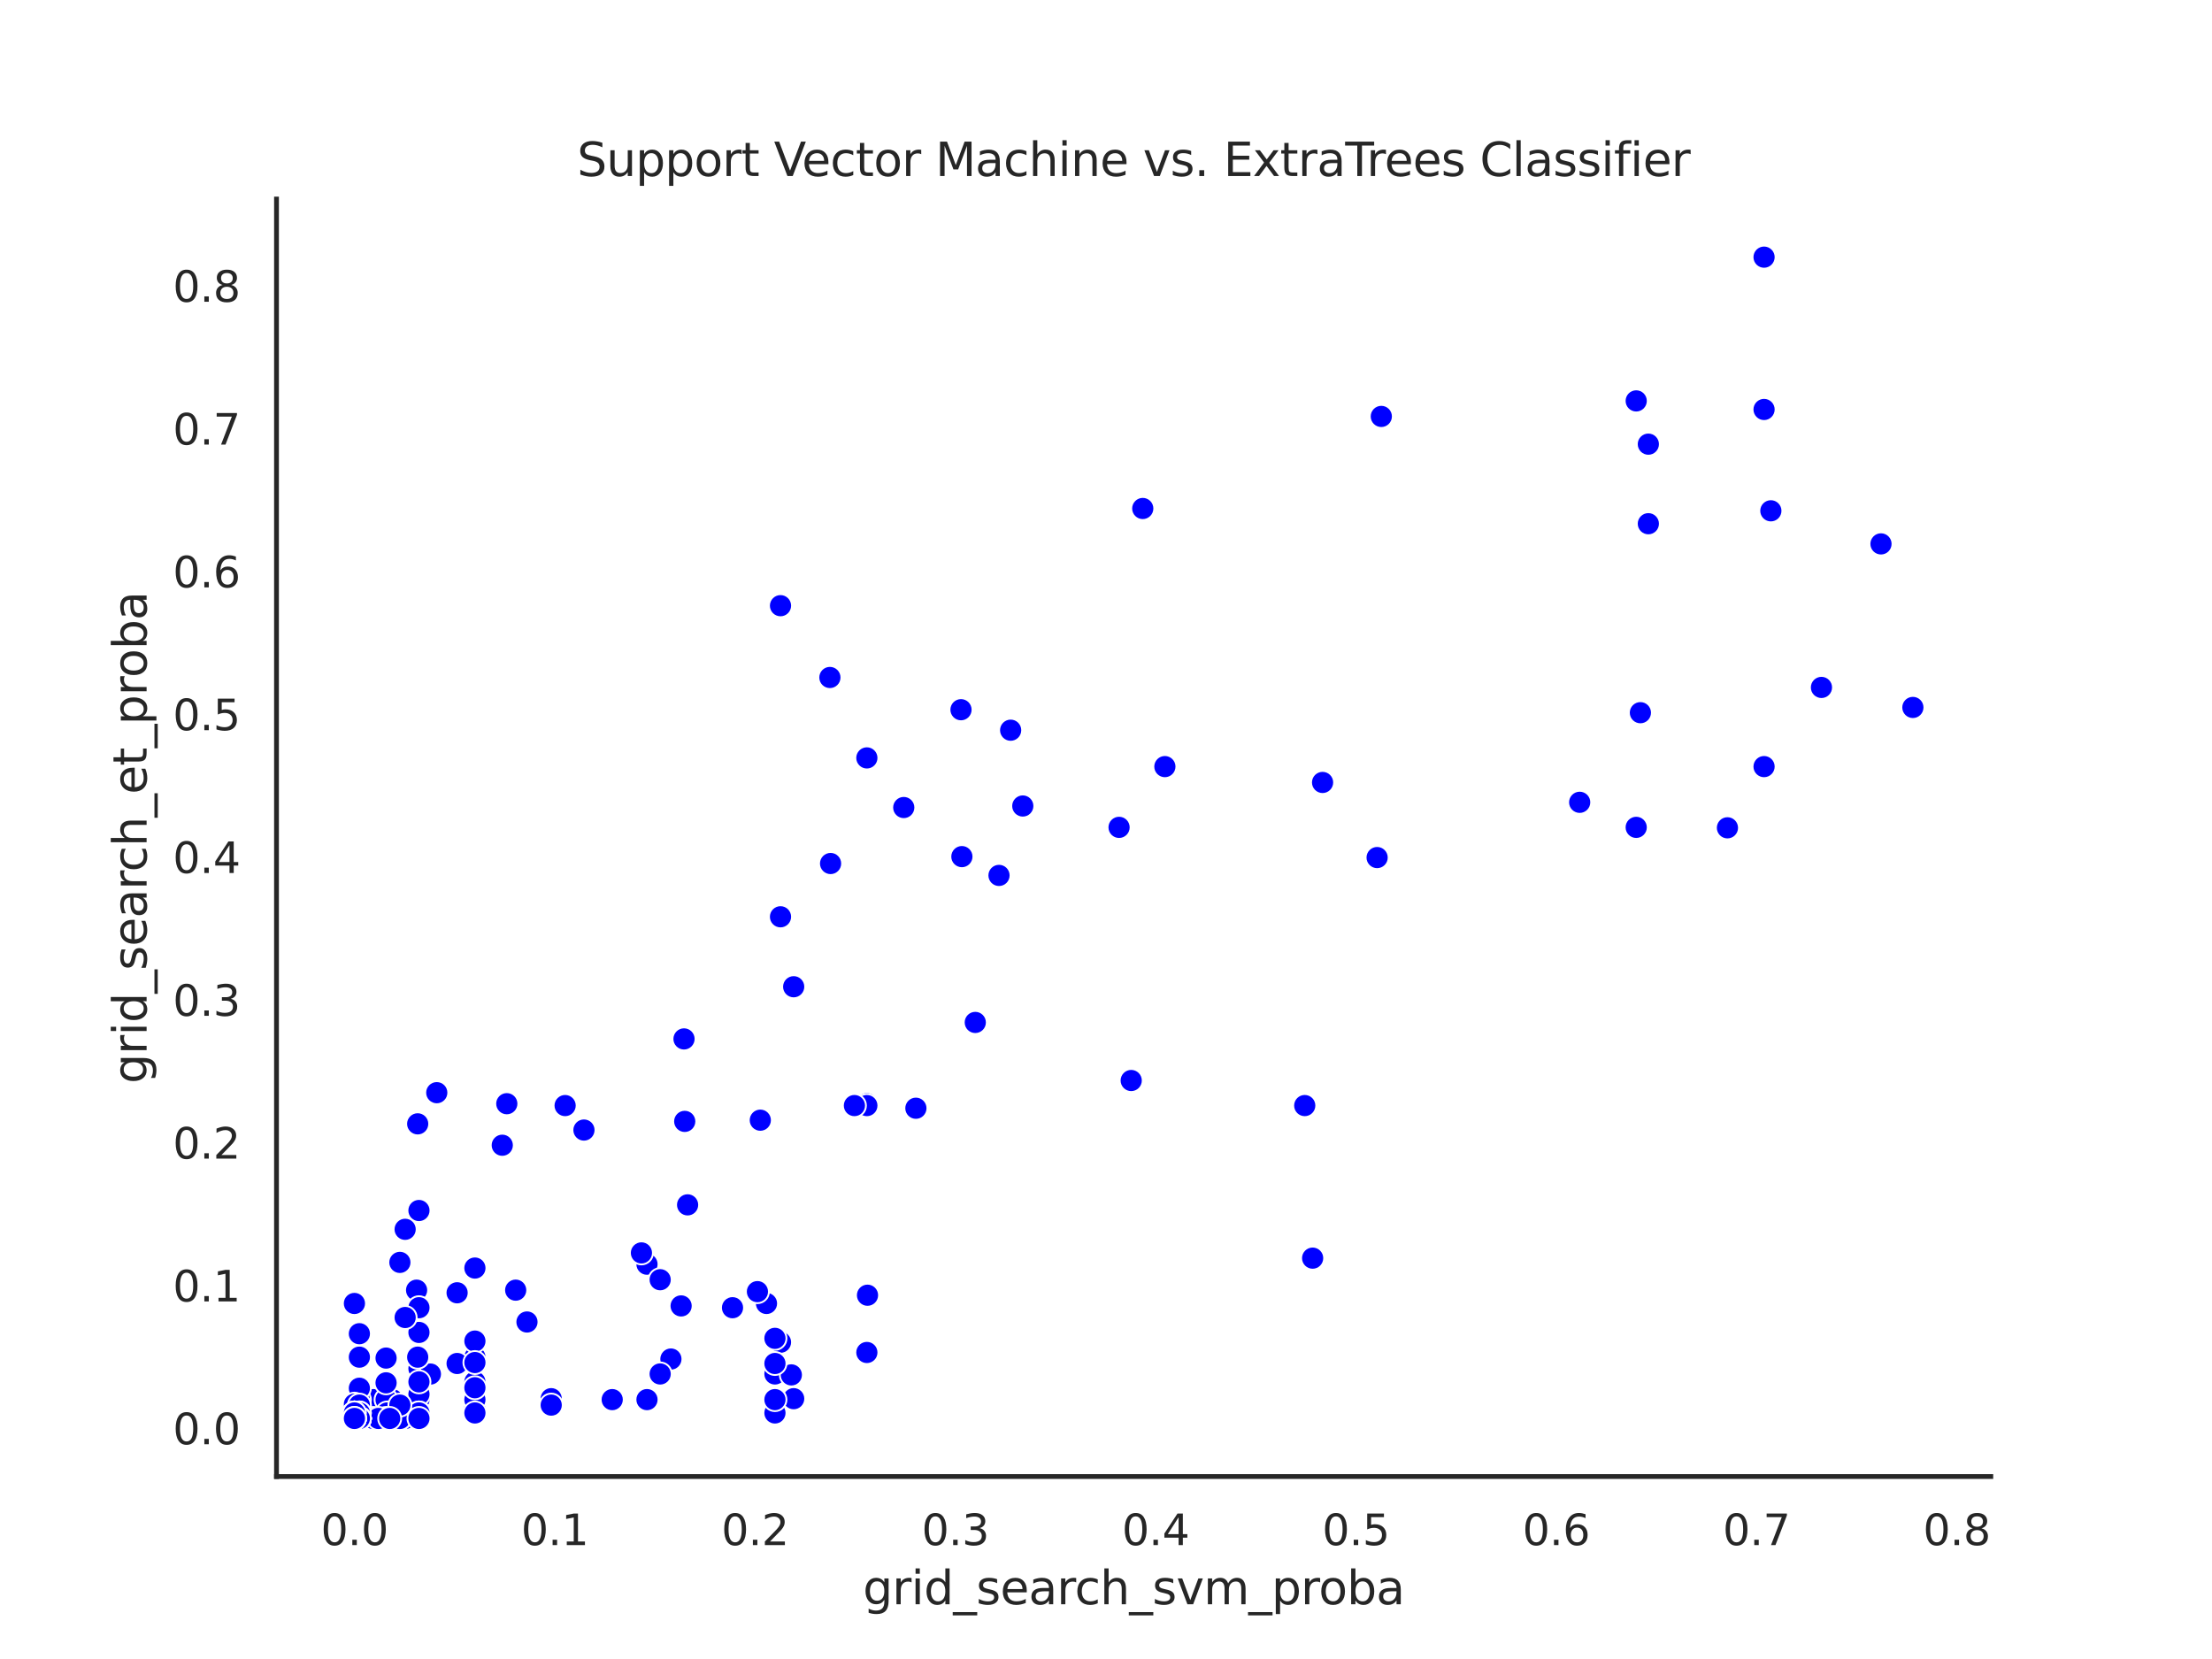 <?xml version="1.0" encoding="utf-8" standalone="no"?>
<!DOCTYPE svg PUBLIC "-//W3C//DTD SVG 1.1//EN"
  "http://www.w3.org/Graphics/SVG/1.1/DTD/svg11.dtd">
<svg xmlns:xlink="http://www.w3.org/1999/xlink" width="576pt" height="432pt" viewBox="0 0 576 432" xmlns="http://www.w3.org/2000/svg" version="1.1">
 <defs>
  <style type="text/css">*{stroke-linejoin: round; stroke-linecap: butt}</style>
 </defs>
 <g id="figure_1">
  <g id="patch_1">
   <path d="M 0 432 
L 576 432 
L 576 0 
L 0 0 
z
" style="fill: #ffffff"/>
  </g>
  <g id="axes_1">
   <g id="patch_2">
    <path d="M 72 384.48 
L 518.4 384.48 
L 518.4 51.84 
L 72 51.84 
z
" style="fill: #ffffff"/>
   </g>
   <g id="matplotlib.axis_1">
    <g id="xtick_1">
     <g id="text_1">
      <!-- 0.0 -->
      <g style="fill: #262626" transform="translate(83.544 402.338) scale(0.11 -0.11)">
       <defs>
        <path id="DejaVuSans-30" d="M 2034 4250 
Q 1547 4250 1301 3770 
Q 1056 3291 1056 2328 
Q 1056 1369 1301 889 
Q 1547 409 2034 409 
Q 2525 409 2770 889 
Q 3016 1369 3016 2328 
Q 3016 3291 2770 3770 
Q 2525 4250 2034 4250 
z
M 2034 4750 
Q 2819 4750 3233 4129 
Q 3647 3509 3647 2328 
Q 3647 1150 3233 529 
Q 2819 -91 2034 -91 
Q 1250 -91 836 529 
Q 422 1150 422 2328 
Q 422 3509 836 4129 
Q 1250 4750 2034 4750 
z
" transform="scale(0.016)"/>
        <path id="DejaVuSans-2e" d="M 684 794 
L 1344 794 
L 1344 0 
L 684 0 
L 684 794 
z
" transform="scale(0.016)"/>
       </defs>
       <use xlink:href="#DejaVuSans-30"/>
       <use xlink:href="#DejaVuSans-2e" x="63.623"/>
       <use xlink:href="#DejaVuSans-30" x="95.41"/>
      </g>
     </g>
    </g>
    <g id="xtick_2">
     <g id="text_2">
      <!-- 0.1 -->
      <g style="fill: #262626" transform="translate(135.696 402.338) scale(0.11 -0.11)">
       <defs>
        <path id="DejaVuSans-31" d="M 794 531 
L 1825 531 
L 1825 4091 
L 703 3866 
L 703 4441 
L 1819 4666 
L 2450 4666 
L 2450 531 
L 3481 531 
L 3481 0 
L 794 0 
L 794 531 
z
" transform="scale(0.016)"/>
       </defs>
       <use xlink:href="#DejaVuSans-30"/>
       <use xlink:href="#DejaVuSans-2e" x="63.623"/>
       <use xlink:href="#DejaVuSans-31" x="95.41"/>
      </g>
     </g>
    </g>
    <g id="xtick_3">
     <g id="text_3">
      <!-- 0.2 -->
      <g style="fill: #262626" transform="translate(187.848 402.338) scale(0.11 -0.11)">
       <defs>
        <path id="DejaVuSans-32" d="M 1228 531 
L 3431 531 
L 3431 0 
L 469 0 
L 469 531 
Q 828 903 1448 1529 
Q 2069 2156 2228 2338 
Q 2531 2678 2651 2914 
Q 2772 3150 2772 3378 
Q 2772 3750 2511 3984 
Q 2250 4219 1831 4219 
Q 1534 4219 1204 4116 
Q 875 4013 500 3803 
L 500 4441 
Q 881 4594 1212 4672 
Q 1544 4750 1819 4750 
Q 2544 4750 2975 4387 
Q 3406 4025 3406 3419 
Q 3406 3131 3298 2873 
Q 3191 2616 2906 2266 
Q 2828 2175 2409 1742 
Q 1991 1309 1228 531 
z
" transform="scale(0.016)"/>
       </defs>
       <use xlink:href="#DejaVuSans-30"/>
       <use xlink:href="#DejaVuSans-2e" x="63.623"/>
       <use xlink:href="#DejaVuSans-32" x="95.41"/>
      </g>
     </g>
    </g>
    <g id="xtick_4">
     <g id="text_4">
      <!-- 0.3 -->
      <g style="fill: #262626" transform="translate(240.001 402.338) scale(0.11 -0.11)">
       <defs>
        <path id="DejaVuSans-33" d="M 2597 2516 
Q 3050 2419 3304 2112 
Q 3559 1806 3559 1356 
Q 3559 666 3084 287 
Q 2609 -91 1734 -91 
Q 1441 -91 1130 -33 
Q 819 25 488 141 
L 488 750 
Q 750 597 1062 519 
Q 1375 441 1716 441 
Q 2309 441 2620 675 
Q 2931 909 2931 1356 
Q 2931 1769 2642 2001 
Q 2353 2234 1838 2234 
L 1294 2234 
L 1294 2753 
L 1863 2753 
Q 2328 2753 2575 2939 
Q 2822 3125 2822 3475 
Q 2822 3834 2567 4026 
Q 2313 4219 1838 4219 
Q 1578 4219 1281 4162 
Q 984 4106 628 3988 
L 628 4550 
Q 988 4650 1302 4700 
Q 1616 4750 1894 4750 
Q 2613 4750 3031 4423 
Q 3450 4097 3450 3541 
Q 3450 3153 3228 2886 
Q 3006 2619 2597 2516 
z
" transform="scale(0.016)"/>
       </defs>
       <use xlink:href="#DejaVuSans-30"/>
       <use xlink:href="#DejaVuSans-2e" x="63.623"/>
       <use xlink:href="#DejaVuSans-33" x="95.41"/>
      </g>
     </g>
    </g>
    <g id="xtick_5">
     <g id="text_5">
      <!-- 0.4 -->
      <g style="fill: #262626" transform="translate(292.153 402.338) scale(0.11 -0.11)">
       <defs>
        <path id="DejaVuSans-34" d="M 2419 4116 
L 825 1625 
L 2419 1625 
L 2419 4116 
z
M 2253 4666 
L 3047 4666 
L 3047 1625 
L 3713 1625 
L 3713 1100 
L 3047 1100 
L 3047 0 
L 2419 0 
L 2419 1100 
L 313 1100 
L 313 1709 
L 2253 4666 
z
" transform="scale(0.016)"/>
       </defs>
       <use xlink:href="#DejaVuSans-30"/>
       <use xlink:href="#DejaVuSans-2e" x="63.623"/>
       <use xlink:href="#DejaVuSans-34" x="95.41"/>
      </g>
     </g>
    </g>
    <g id="xtick_6">
     <g id="text_6">
      <!-- 0.5 -->
      <g style="fill: #262626" transform="translate(344.305 402.338) scale(0.11 -0.11)">
       <defs>
        <path id="DejaVuSans-35" d="M 691 4666 
L 3169 4666 
L 3169 4134 
L 1269 4134 
L 1269 2991 
Q 1406 3038 1543 3061 
Q 1681 3084 1819 3084 
Q 2600 3084 3056 2656 
Q 3513 2228 3513 1497 
Q 3513 744 3044 326 
Q 2575 -91 1722 -91 
Q 1428 -91 1123 -41 
Q 819 9 494 109 
L 494 744 
Q 775 591 1075 516 
Q 1375 441 1709 441 
Q 2250 441 2565 725 
Q 2881 1009 2881 1497 
Q 2881 1984 2565 2268 
Q 2250 2553 1709 2553 
Q 1456 2553 1204 2497 
Q 953 2441 691 2322 
L 691 4666 
z
" transform="scale(0.016)"/>
       </defs>
       <use xlink:href="#DejaVuSans-30"/>
       <use xlink:href="#DejaVuSans-2e" x="63.623"/>
       <use xlink:href="#DejaVuSans-35" x="95.41"/>
      </g>
     </g>
    </g>
    <g id="xtick_7">
     <g id="text_7">
      <!-- 0.6 -->
      <g style="fill: #262626" transform="translate(396.457 402.338) scale(0.11 -0.11)">
       <defs>
        <path id="DejaVuSans-36" d="M 2113 2584 
Q 1688 2584 1439 2293 
Q 1191 2003 1191 1497 
Q 1191 994 1439 701 
Q 1688 409 2113 409 
Q 2538 409 2786 701 
Q 3034 994 3034 1497 
Q 3034 2003 2786 2293 
Q 2538 2584 2113 2584 
z
M 3366 4563 
L 3366 3988 
Q 3128 4100 2886 4159 
Q 2644 4219 2406 4219 
Q 1781 4219 1451 3797 
Q 1122 3375 1075 2522 
Q 1259 2794 1537 2939 
Q 1816 3084 2150 3084 
Q 2853 3084 3261 2657 
Q 3669 2231 3669 1497 
Q 3669 778 3244 343 
Q 2819 -91 2113 -91 
Q 1303 -91 875 529 
Q 447 1150 447 2328 
Q 447 3434 972 4092 
Q 1497 4750 2381 4750 
Q 2619 4750 2861 4703 
Q 3103 4656 3366 4563 
z
" transform="scale(0.016)"/>
       </defs>
       <use xlink:href="#DejaVuSans-30"/>
       <use xlink:href="#DejaVuSans-2e" x="63.623"/>
       <use xlink:href="#DejaVuSans-36" x="95.41"/>
      </g>
     </g>
    </g>
    <g id="xtick_8">
     <g id="text_8">
      <!-- 0.7 -->
      <g style="fill: #262626" transform="translate(448.609 402.338) scale(0.11 -0.11)">
       <defs>
        <path id="DejaVuSans-37" d="M 525 4666 
L 3525 4666 
L 3525 4397 
L 1831 0 
L 1172 0 
L 2766 4134 
L 525 4134 
L 525 4666 
z
" transform="scale(0.016)"/>
       </defs>
       <use xlink:href="#DejaVuSans-30"/>
       <use xlink:href="#DejaVuSans-2e" x="63.623"/>
       <use xlink:href="#DejaVuSans-37" x="95.41"/>
      </g>
     </g>
    </g>
    <g id="xtick_9">
     <g id="text_9">
      <!-- 0.8 -->
      <g style="fill: #262626" transform="translate(500.761 402.338) scale(0.11 -0.11)">
       <defs>
        <path id="DejaVuSans-38" d="M 2034 2216 
Q 1584 2216 1326 1975 
Q 1069 1734 1069 1313 
Q 1069 891 1326 650 
Q 1584 409 2034 409 
Q 2484 409 2743 651 
Q 3003 894 3003 1313 
Q 3003 1734 2745 1975 
Q 2488 2216 2034 2216 
z
M 1403 2484 
Q 997 2584 770 2862 
Q 544 3141 544 3541 
Q 544 4100 942 4425 
Q 1341 4750 2034 4750 
Q 2731 4750 3128 4425 
Q 3525 4100 3525 3541 
Q 3525 3141 3298 2862 
Q 3072 2584 2669 2484 
Q 3125 2378 3379 2068 
Q 3634 1759 3634 1313 
Q 3634 634 3220 271 
Q 2806 -91 2034 -91 
Q 1263 -91 848 271 
Q 434 634 434 1313 
Q 434 1759 690 2068 
Q 947 2378 1403 2484 
z
M 1172 3481 
Q 1172 3119 1398 2916 
Q 1625 2713 2034 2713 
Q 2441 2713 2670 2916 
Q 2900 3119 2900 3481 
Q 2900 3844 2670 4047 
Q 2441 4250 2034 4250 
Q 1625 4250 1398 4047 
Q 1172 3844 1172 3481 
z
" transform="scale(0.016)"/>
       </defs>
       <use xlink:href="#DejaVuSans-30"/>
       <use xlink:href="#DejaVuSans-2e" x="63.623"/>
       <use xlink:href="#DejaVuSans-38" x="95.41"/>
      </g>
     </g>
    </g>
    <g id="text_10">
     <!-- grid_search_svm_proba -->
     <g style="fill: #262626" transform="translate(224.702 417.744) scale(0.12 -0.12)">
      <defs>
       <path id="DejaVuSans-67" d="M 2906 1791 
Q 2906 2416 2648 2759 
Q 2391 3103 1925 3103 
Q 1463 3103 1205 2759 
Q 947 2416 947 1791 
Q 947 1169 1205 825 
Q 1463 481 1925 481 
Q 2391 481 2648 825 
Q 2906 1169 2906 1791 
z
M 3481 434 
Q 3481 -459 3084 -895 
Q 2688 -1331 1869 -1331 
Q 1566 -1331 1297 -1286 
Q 1028 -1241 775 -1147 
L 775 -588 
Q 1028 -725 1275 -790 
Q 1522 -856 1778 -856 
Q 2344 -856 2625 -561 
Q 2906 -266 2906 331 
L 2906 616 
Q 2728 306 2450 153 
Q 2172 0 1784 0 
Q 1141 0 747 490 
Q 353 981 353 1791 
Q 353 2603 747 3093 
Q 1141 3584 1784 3584 
Q 2172 3584 2450 3431 
Q 2728 3278 2906 2969 
L 2906 3500 
L 3481 3500 
L 3481 434 
z
" transform="scale(0.016)"/>
       <path id="DejaVuSans-72" d="M 2631 2963 
Q 2534 3019 2420 3045 
Q 2306 3072 2169 3072 
Q 1681 3072 1420 2755 
Q 1159 2438 1159 1844 
L 1159 0 
L 581 0 
L 581 3500 
L 1159 3500 
L 1159 2956 
Q 1341 3275 1631 3429 
Q 1922 3584 2338 3584 
Q 2397 3584 2469 3576 
Q 2541 3569 2628 3553 
L 2631 2963 
z
" transform="scale(0.016)"/>
       <path id="DejaVuSans-69" d="M 603 3500 
L 1178 3500 
L 1178 0 
L 603 0 
L 603 3500 
z
M 603 4863 
L 1178 4863 
L 1178 4134 
L 603 4134 
L 603 4863 
z
" transform="scale(0.016)"/>
       <path id="DejaVuSans-64" d="M 2906 2969 
L 2906 4863 
L 3481 4863 
L 3481 0 
L 2906 0 
L 2906 525 
Q 2725 213 2448 61 
Q 2172 -91 1784 -91 
Q 1150 -91 751 415 
Q 353 922 353 1747 
Q 353 2572 751 3078 
Q 1150 3584 1784 3584 
Q 2172 3584 2448 3432 
Q 2725 3281 2906 2969 
z
M 947 1747 
Q 947 1113 1208 752 
Q 1469 391 1925 391 
Q 2381 391 2643 752 
Q 2906 1113 2906 1747 
Q 2906 2381 2643 2742 
Q 2381 3103 1925 3103 
Q 1469 3103 1208 2742 
Q 947 2381 947 1747 
z
" transform="scale(0.016)"/>
       <path id="DejaVuSans-5f" d="M 3263 -1063 
L 3263 -1509 
L -63 -1509 
L -63 -1063 
L 3263 -1063 
z
" transform="scale(0.016)"/>
       <path id="DejaVuSans-73" d="M 2834 3397 
L 2834 2853 
Q 2591 2978 2328 3040 
Q 2066 3103 1784 3103 
Q 1356 3103 1142 2972 
Q 928 2841 928 2578 
Q 928 2378 1081 2264 
Q 1234 2150 1697 2047 
L 1894 2003 
Q 2506 1872 2764 1633 
Q 3022 1394 3022 966 
Q 3022 478 2636 193 
Q 2250 -91 1575 -91 
Q 1294 -91 989 -36 
Q 684 19 347 128 
L 347 722 
Q 666 556 975 473 
Q 1284 391 1588 391 
Q 1994 391 2212 530 
Q 2431 669 2431 922 
Q 2431 1156 2273 1281 
Q 2116 1406 1581 1522 
L 1381 1569 
Q 847 1681 609 1914 
Q 372 2147 372 2553 
Q 372 3047 722 3315 
Q 1072 3584 1716 3584 
Q 2034 3584 2315 3537 
Q 2597 3491 2834 3397 
z
" transform="scale(0.016)"/>
       <path id="DejaVuSans-65" d="M 3597 1894 
L 3597 1613 
L 953 1613 
Q 991 1019 1311 708 
Q 1631 397 2203 397 
Q 2534 397 2845 478 
Q 3156 559 3463 722 
L 3463 178 
Q 3153 47 2828 -22 
Q 2503 -91 2169 -91 
Q 1331 -91 842 396 
Q 353 884 353 1716 
Q 353 2575 817 3079 
Q 1281 3584 2069 3584 
Q 2775 3584 3186 3129 
Q 3597 2675 3597 1894 
z
M 3022 2063 
Q 3016 2534 2758 2815 
Q 2500 3097 2075 3097 
Q 1594 3097 1305 2825 
Q 1016 2553 972 2059 
L 3022 2063 
z
" transform="scale(0.016)"/>
       <path id="DejaVuSans-61" d="M 2194 1759 
Q 1497 1759 1228 1600 
Q 959 1441 959 1056 
Q 959 750 1161 570 
Q 1363 391 1709 391 
Q 2188 391 2477 730 
Q 2766 1069 2766 1631 
L 2766 1759 
L 2194 1759 
z
M 3341 1997 
L 3341 0 
L 2766 0 
L 2766 531 
Q 2569 213 2275 61 
Q 1981 -91 1556 -91 
Q 1019 -91 701 211 
Q 384 513 384 1019 
Q 384 1609 779 1909 
Q 1175 2209 1959 2209 
L 2766 2209 
L 2766 2266 
Q 2766 2663 2505 2880 
Q 2244 3097 1772 3097 
Q 1472 3097 1187 3025 
Q 903 2953 641 2809 
L 641 3341 
Q 956 3463 1253 3523 
Q 1550 3584 1831 3584 
Q 2591 3584 2966 3190 
Q 3341 2797 3341 1997 
z
" transform="scale(0.016)"/>
       <path id="DejaVuSans-63" d="M 3122 3366 
L 3122 2828 
Q 2878 2963 2633 3030 
Q 2388 3097 2138 3097 
Q 1578 3097 1268 2742 
Q 959 2388 959 1747 
Q 959 1106 1268 751 
Q 1578 397 2138 397 
Q 2388 397 2633 464 
Q 2878 531 3122 666 
L 3122 134 
Q 2881 22 2623 -34 
Q 2366 -91 2075 -91 
Q 1284 -91 818 406 
Q 353 903 353 1747 
Q 353 2603 823 3093 
Q 1294 3584 2113 3584 
Q 2378 3584 2631 3529 
Q 2884 3475 3122 3366 
z
" transform="scale(0.016)"/>
       <path id="DejaVuSans-68" d="M 3513 2113 
L 3513 0 
L 2938 0 
L 2938 2094 
Q 2938 2591 2744 2837 
Q 2550 3084 2163 3084 
Q 1697 3084 1428 2787 
Q 1159 2491 1159 1978 
L 1159 0 
L 581 0 
L 581 4863 
L 1159 4863 
L 1159 2956 
Q 1366 3272 1645 3428 
Q 1925 3584 2291 3584 
Q 2894 3584 3203 3211 
Q 3513 2838 3513 2113 
z
" transform="scale(0.016)"/>
       <path id="DejaVuSans-76" d="M 191 3500 
L 800 3500 
L 1894 563 
L 2988 3500 
L 3597 3500 
L 2284 0 
L 1503 0 
L 191 3500 
z
" transform="scale(0.016)"/>
       <path id="DejaVuSans-6d" d="M 3328 2828 
Q 3544 3216 3844 3400 
Q 4144 3584 4550 3584 
Q 5097 3584 5394 3201 
Q 5691 2819 5691 2113 
L 5691 0 
L 5113 0 
L 5113 2094 
Q 5113 2597 4934 2840 
Q 4756 3084 4391 3084 
Q 3944 3084 3684 2787 
Q 3425 2491 3425 1978 
L 3425 0 
L 2847 0 
L 2847 2094 
Q 2847 2600 2669 2842 
Q 2491 3084 2119 3084 
Q 1678 3084 1418 2786 
Q 1159 2488 1159 1978 
L 1159 0 
L 581 0 
L 581 3500 
L 1159 3500 
L 1159 2956 
Q 1356 3278 1631 3431 
Q 1906 3584 2284 3584 
Q 2666 3584 2933 3390 
Q 3200 3197 3328 2828 
z
" transform="scale(0.016)"/>
       <path id="DejaVuSans-70" d="M 1159 525 
L 1159 -1331 
L 581 -1331 
L 581 3500 
L 1159 3500 
L 1159 2969 
Q 1341 3281 1617 3432 
Q 1894 3584 2278 3584 
Q 2916 3584 3314 3078 
Q 3713 2572 3713 1747 
Q 3713 922 3314 415 
Q 2916 -91 2278 -91 
Q 1894 -91 1617 61 
Q 1341 213 1159 525 
z
M 3116 1747 
Q 3116 2381 2855 2742 
Q 2594 3103 2138 3103 
Q 1681 3103 1420 2742 
Q 1159 2381 1159 1747 
Q 1159 1113 1420 752 
Q 1681 391 2138 391 
Q 2594 391 2855 752 
Q 3116 1113 3116 1747 
z
" transform="scale(0.016)"/>
       <path id="DejaVuSans-6f" d="M 1959 3097 
Q 1497 3097 1228 2736 
Q 959 2375 959 1747 
Q 959 1119 1226 758 
Q 1494 397 1959 397 
Q 2419 397 2687 759 
Q 2956 1122 2956 1747 
Q 2956 2369 2687 2733 
Q 2419 3097 1959 3097 
z
M 1959 3584 
Q 2709 3584 3137 3096 
Q 3566 2609 3566 1747 
Q 3566 888 3137 398 
Q 2709 -91 1959 -91 
Q 1206 -91 779 398 
Q 353 888 353 1747 
Q 353 2609 779 3096 
Q 1206 3584 1959 3584 
z
" transform="scale(0.016)"/>
       <path id="DejaVuSans-62" d="M 3116 1747 
Q 3116 2381 2855 2742 
Q 2594 3103 2138 3103 
Q 1681 3103 1420 2742 
Q 1159 2381 1159 1747 
Q 1159 1113 1420 752 
Q 1681 391 2138 391 
Q 2594 391 2855 752 
Q 3116 1113 3116 1747 
z
M 1159 2969 
Q 1341 3281 1617 3432 
Q 1894 3584 2278 3584 
Q 2916 3584 3314 3078 
Q 3713 2572 3713 1747 
Q 3713 922 3314 415 
Q 2916 -91 2278 -91 
Q 1894 -91 1617 61 
Q 1341 213 1159 525 
L 1159 0 
L 581 0 
L 581 4863 
L 1159 4863 
L 1159 2969 
z
" transform="scale(0.016)"/>
      </defs>
      <use xlink:href="#DejaVuSans-67"/>
      <use xlink:href="#DejaVuSans-72" x="63.477"/>
      <use xlink:href="#DejaVuSans-69" x="104.59"/>
      <use xlink:href="#DejaVuSans-64" x="132.373"/>
      <use xlink:href="#DejaVuSans-5f" x="195.85"/>
      <use xlink:href="#DejaVuSans-73" x="245.85"/>
      <use xlink:href="#DejaVuSans-65" x="297.949"/>
      <use xlink:href="#DejaVuSans-61" x="359.473"/>
      <use xlink:href="#DejaVuSans-72" x="420.752"/>
      <use xlink:href="#DejaVuSans-63" x="459.615"/>
      <use xlink:href="#DejaVuSans-68" x="514.596"/>
      <use xlink:href="#DejaVuSans-5f" x="577.975"/>
      <use xlink:href="#DejaVuSans-73" x="627.975"/>
      <use xlink:href="#DejaVuSans-76" x="680.074"/>
      <use xlink:href="#DejaVuSans-6d" x="739.254"/>
      <use xlink:href="#DejaVuSans-5f" x="836.666"/>
      <use xlink:href="#DejaVuSans-70" x="886.666"/>
      <use xlink:href="#DejaVuSans-72" x="950.143"/>
      <use xlink:href="#DejaVuSans-6f" x="989.006"/>
      <use xlink:href="#DejaVuSans-62" x="1050.188"/>
      <use xlink:href="#DejaVuSans-61" x="1113.664"/>
     </g>
    </g>
   </g>
   <g id="matplotlib.axis_2">
    <g id="ytick_1">
     <g id="text_11">
      <!-- 0.0 -->
      <g style="fill: #262626" transform="translate(45.007 376.074) scale(0.11 -0.11)">
       <use xlink:href="#DejaVuSans-30"/>
       <use xlink:href="#DejaVuSans-2e" x="63.623"/>
       <use xlink:href="#DejaVuSans-30" x="95.41"/>
      </g>
     </g>
    </g>
    <g id="ytick_2">
     <g id="text_12">
      <!-- 0.1 -->
      <g style="fill: #262626" transform="translate(45.007 338.887) scale(0.11 -0.11)">
       <use xlink:href="#DejaVuSans-30"/>
       <use xlink:href="#DejaVuSans-2e" x="63.623"/>
       <use xlink:href="#DejaVuSans-31" x="95.41"/>
      </g>
     </g>
    </g>
    <g id="ytick_3">
     <g id="text_13">
      <!-- 0.2 -->
      <g style="fill: #262626" transform="translate(45.007 301.7) scale(0.11 -0.11)">
       <use xlink:href="#DejaVuSans-30"/>
       <use xlink:href="#DejaVuSans-2e" x="63.623"/>
       <use xlink:href="#DejaVuSans-32" x="95.41"/>
      </g>
     </g>
    </g>
    <g id="ytick_4">
     <g id="text_14">
      <!-- 0.3 -->
      <g style="fill: #262626" transform="translate(45.007 264.513) scale(0.11 -0.11)">
       <use xlink:href="#DejaVuSans-30"/>
       <use xlink:href="#DejaVuSans-2e" x="63.623"/>
       <use xlink:href="#DejaVuSans-33" x="95.41"/>
      </g>
     </g>
    </g>
    <g id="ytick_5">
     <g id="text_15">
      <!-- 0.4 -->
      <g style="fill: #262626" transform="translate(45.007 227.325) scale(0.11 -0.11)">
       <use xlink:href="#DejaVuSans-30"/>
       <use xlink:href="#DejaVuSans-2e" x="63.623"/>
       <use xlink:href="#DejaVuSans-34" x="95.41"/>
      </g>
     </g>
    </g>
    <g id="ytick_6">
     <g id="text_16">
      <!-- 0.5 -->
      <g style="fill: #262626" transform="translate(45.007 190.138) scale(0.11 -0.11)">
       <use xlink:href="#DejaVuSans-30"/>
       <use xlink:href="#DejaVuSans-2e" x="63.623"/>
       <use xlink:href="#DejaVuSans-35" x="95.41"/>
      </g>
     </g>
    </g>
    <g id="ytick_7">
     <g id="text_17">
      <!-- 0.6 -->
      <g style="fill: #262626" transform="translate(45.007 152.951) scale(0.11 -0.11)">
       <use xlink:href="#DejaVuSans-30"/>
       <use xlink:href="#DejaVuSans-2e" x="63.623"/>
       <use xlink:href="#DejaVuSans-36" x="95.41"/>
      </g>
     </g>
    </g>
    <g id="ytick_8">
     <g id="text_18">
      <!-- 0.7 -->
      <g style="fill: #262626" transform="translate(45.007 115.764) scale(0.11 -0.11)">
       <use xlink:href="#DejaVuSans-30"/>
       <use xlink:href="#DejaVuSans-2e" x="63.623"/>
       <use xlink:href="#DejaVuSans-37" x="95.41"/>
      </g>
     </g>
    </g>
    <g id="ytick_9">
     <g id="text_19">
      <!-- 0.8 -->
      <g style="fill: #262626" transform="translate(45.007 78.577) scale(0.11 -0.11)">
       <use xlink:href="#DejaVuSans-30"/>
       <use xlink:href="#DejaVuSans-2e" x="63.623"/>
       <use xlink:href="#DejaVuSans-38" x="95.41"/>
      </g>
     </g>
    </g>
    <g id="text_20">
     <!-- grid_search_et_proba -->
     <g style="fill: #262626" transform="translate(38.177 282.181) rotate(-90) scale(0.12 -0.12)">
      <defs>
       <path id="DejaVuSans-74" d="M 1172 4494 
L 1172 3500 
L 2356 3500 
L 2356 3053 
L 1172 3053 
L 1172 1153 
Q 1172 725 1289 603 
Q 1406 481 1766 481 
L 2356 481 
L 2356 0 
L 1766 0 
Q 1100 0 847 248 
Q 594 497 594 1153 
L 594 3053 
L 172 3053 
L 172 3500 
L 594 3500 
L 594 4494 
L 1172 4494 
z
" transform="scale(0.016)"/>
      </defs>
      <use xlink:href="#DejaVuSans-67"/>
      <use xlink:href="#DejaVuSans-72" x="63.477"/>
      <use xlink:href="#DejaVuSans-69" x="104.59"/>
      <use xlink:href="#DejaVuSans-64" x="132.373"/>
      <use xlink:href="#DejaVuSans-5f" x="195.85"/>
      <use xlink:href="#DejaVuSans-73" x="245.85"/>
      <use xlink:href="#DejaVuSans-65" x="297.949"/>
      <use xlink:href="#DejaVuSans-61" x="359.473"/>
      <use xlink:href="#DejaVuSans-72" x="420.752"/>
      <use xlink:href="#DejaVuSans-63" x="459.615"/>
      <use xlink:href="#DejaVuSans-68" x="514.596"/>
      <use xlink:href="#DejaVuSans-5f" x="577.975"/>
      <use xlink:href="#DejaVuSans-65" x="627.975"/>
      <use xlink:href="#DejaVuSans-74" x="689.498"/>
      <use xlink:href="#DejaVuSans-5f" x="728.707"/>
      <use xlink:href="#DejaVuSans-70" x="778.707"/>
      <use xlink:href="#DejaVuSans-72" x="842.184"/>
      <use xlink:href="#DejaVuSans-6f" x="881.047"/>
      <use xlink:href="#DejaVuSans-62" x="942.229"/>
      <use xlink:href="#DejaVuSans-61" x="1005.705"/>
     </g>
    </g>
   </g>
   <g id="PathCollection_1">
    <defs>
     <path id="md22d71785c" d="M 0 3 
C 0.796 3 1.559 2.684 2.121 2.121 
C 2.684 1.559 3 0.796 3 0 
C 3 -0.796 2.684 -1.559 2.121 -2.121 
C 1.559 -2.684 0.796 -3 0 -3 
C -0.796 -3 -1.559 -2.684 -2.121 -2.121 
C -2.684 -1.559 -3 -0.796 -3 0 
C -3 0.796 -2.684 1.559 -2.121 2.121 
C -1.559 2.684 -0.796 3 0 3 
z
" style="stroke: #ffffff; stroke-width: 0.48"/>
    </defs>
    <g clip-path="url(#p0b506867b2)">
     <use xlink:href="#md22d71785c" x="250.473" y="223.062" style="fill: #0000ff; stroke: #ffffff; stroke-width: 0.48"/>
     <use xlink:href="#md22d71785c" x="100.532" y="367.952" style="fill: #0000ff; stroke: #ffffff; stroke-width: 0.48"/>
     <use xlink:href="#md22d71785c" x="253.961" y="266.242" style="fill: #0000ff; stroke: #ffffff; stroke-width: 0.48"/>
     <use xlink:href="#md22d71785c" x="92.291" y="369.36" style="fill: #0000ff; stroke: #ffffff; stroke-width: 0.48"/>
     <use xlink:href="#md22d71785c" x="411.345" y="208.919" style="fill: #0000ff; stroke: #ffffff; stroke-width: 0.48"/>
     <use xlink:href="#md22d71785c" x="92.291" y="369.36" style="fill: #0000ff; stroke: #ffffff; stroke-width: 0.48"/>
     <use xlink:href="#md22d71785c" x="93.579" y="369.36" style="fill: #0000ff; stroke: #ffffff; stroke-width: 0.48"/>
     <use xlink:href="#md22d71785c" x="92.291" y="369.36" style="fill: #0000ff; stroke: #ffffff; stroke-width: 0.48"/>
     <use xlink:href="#md22d71785c" x="92.291" y="369.36" style="fill: #0000ff; stroke: #ffffff; stroke-width: 0.48"/>
     <use xlink:href="#md22d71785c" x="201.793" y="357.776" style="fill: #0000ff; stroke: #ffffff; stroke-width: 0.48"/>
     <use xlink:href="#md22d71785c" x="109.096" y="315.213" style="fill: #0000ff; stroke: #ffffff; stroke-width: 0.48"/>
     <use xlink:href="#md22d71785c" x="177.364" y="340.058" style="fill: #0000ff; stroke: #ffffff; stroke-width: 0.48"/>
     <use xlink:href="#md22d71785c" x="109.096" y="364.456" style="fill: #0000ff; stroke: #ffffff; stroke-width: 0.48"/>
     <use xlink:href="#md22d71785c" x="93.579" y="367.93" style="fill: #0000ff; stroke: #ffffff; stroke-width: 0.48"/>
     <use xlink:href="#md22d71785c" x="92.291" y="369.36" style="fill: #0000ff; stroke: #ffffff; stroke-width: 0.48"/>
     <use xlink:href="#md22d71785c" x="92.291" y="369.36" style="fill: #0000ff; stroke: #ffffff; stroke-width: 0.48"/>
     <use xlink:href="#md22d71785c" x="97.258" y="364.456" style="fill: #0000ff; stroke: #ffffff; stroke-width: 0.48"/>
     <use xlink:href="#md22d71785c" x="104.129" y="369.36" style="fill: #0000ff; stroke: #ffffff; stroke-width: 0.48"/>
     <use xlink:href="#md22d71785c" x="92.291" y="369.36" style="fill: #0000ff; stroke: #ffffff; stroke-width: 0.48"/>
     <use xlink:href="#md22d71785c" x="358.6" y="223.307" style="fill: #0000ff; stroke: #ffffff; stroke-width: 0.48"/>
     <use xlink:href="#md22d71785c" x="92.291" y="369.36" style="fill: #0000ff; stroke: #ffffff; stroke-width: 0.48"/>
     <use xlink:href="#md22d71785c" x="123.665" y="353.399" style="fill: #0000ff; stroke: #ffffff; stroke-width: 0.48"/>
     <use xlink:href="#md22d71785c" x="92.291" y="369.36" style="fill: #0000ff; stroke: #ffffff; stroke-width: 0.48"/>
     <use xlink:href="#md22d71785c" x="109.096" y="356.369" style="fill: #0000ff; stroke: #ffffff; stroke-width: 0.48"/>
     <use xlink:href="#md22d71785c" x="93.579" y="369.36" style="fill: #0000ff; stroke: #ffffff; stroke-width: 0.48"/>
     <use xlink:href="#md22d71785c" x="92.291" y="369.36" style="fill: #0000ff; stroke: #ffffff; stroke-width: 0.48"/>
     <use xlink:href="#md22d71785c" x="303.332" y="199.622" style="fill: #0000ff; stroke: #ffffff; stroke-width: 0.48"/>
     <use xlink:href="#md22d71785c" x="93.579" y="365.886" style="fill: #0000ff; stroke: #ffffff; stroke-width: 0.48"/>
     <use xlink:href="#md22d71785c" x="143.533" y="364.213" style="fill: #0000ff; stroke: #ffffff; stroke-width: 0.48"/>
     <use xlink:href="#md22d71785c" x="92.291" y="369.36" style="fill: #0000ff; stroke: #ffffff; stroke-width: 0.48"/>
     <use xlink:href="#md22d71785c" x="108.479" y="335.952" style="fill: #0000ff; stroke: #ffffff; stroke-width: 0.48"/>
     <use xlink:href="#md22d71785c" x="112.076" y="357.799" style="fill: #0000ff; stroke: #ffffff; stroke-width: 0.48"/>
     <use xlink:href="#md22d71785c" x="250.242" y="184.807" style="fill: #0000ff; stroke: #ffffff; stroke-width: 0.48"/>
     <use xlink:href="#md22d71785c" x="92.291" y="369.36" style="fill: #0000ff; stroke: #ffffff; stroke-width: 0.48"/>
     <use xlink:href="#md22d71785c" x="102.142" y="364.456" style="fill: #0000ff; stroke: #ffffff; stroke-width: 0.48"/>
     <use xlink:href="#md22d71785c" x="93.579" y="369.36" style="fill: #0000ff; stroke: #ffffff; stroke-width: 0.48"/>
     <use xlink:href="#md22d71785c" x="159.419" y="364.456" style="fill: #0000ff; stroke: #ffffff; stroke-width: 0.48"/>
     <use xlink:href="#md22d71785c" x="225.729" y="197.357" style="fill: #0000ff; stroke: #ffffff; stroke-width: 0.48"/>
     <use xlink:href="#md22d71785c" x="92.291" y="369.36" style="fill: #0000ff; stroke: #ffffff; stroke-width: 0.48"/>
     <use xlink:href="#md22d71785c" x="92.291" y="369.36" style="fill: #0000ff; stroke: #ffffff; stroke-width: 0.48"/>
     <use xlink:href="#md22d71785c" x="92.291" y="369.36" style="fill: #0000ff; stroke: #ffffff; stroke-width: 0.48"/>
     <use xlink:href="#md22d71785c" x="109.096" y="367.93" style="fill: #0000ff; stroke: #ffffff; stroke-width: 0.48"/>
     <use xlink:href="#md22d71785c" x="92.291" y="369.36" style="fill: #0000ff; stroke: #ffffff; stroke-width: 0.48"/>
     <use xlink:href="#md22d71785c" x="344.396" y="203.749" style="fill: #0000ff; stroke: #ffffff; stroke-width: 0.48"/>
     <use xlink:href="#md22d71785c" x="498.109" y="184.217" style="fill: #0000ff; stroke: #ffffff; stroke-width: 0.48"/>
     <use xlink:href="#md22d71785c" x="92.291" y="369.36" style="fill: #0000ff; stroke: #ffffff; stroke-width: 0.48"/>
     <use xlink:href="#md22d71785c" x="93.579" y="364.478" style="fill: #0000ff; stroke: #ffffff; stroke-width: 0.48"/>
     <use xlink:href="#md22d71785c" x="263.171" y="190.143" style="fill: #0000ff; stroke: #ffffff; stroke-width: 0.48"/>
     <use xlink:href="#md22d71785c" x="92.291" y="369.36" style="fill: #0000ff; stroke: #ffffff; stroke-width: 0.48"/>
     <use xlink:href="#md22d71785c" x="93.579" y="369.36" style="fill: #0000ff; stroke: #ffffff; stroke-width: 0.48"/>
     <use xlink:href="#md22d71785c" x="92.291" y="369.36" style="fill: #0000ff; stroke: #ffffff; stroke-width: 0.48"/>
     <use xlink:href="#md22d71785c" x="123.665" y="364.478" style="fill: #0000ff; stroke: #ffffff; stroke-width: 0.48"/>
     <use xlink:href="#md22d71785c" x="92.291" y="369.36" style="fill: #0000ff; stroke: #ffffff; stroke-width: 0.48"/>
     <use xlink:href="#md22d71785c" x="104.129" y="369.36" style="fill: #0000ff; stroke: #ffffff; stroke-width: 0.48"/>
     <use xlink:href="#md22d71785c" x="178.301" y="292.007" style="fill: #0000ff; stroke: #ffffff; stroke-width: 0.48"/>
     <use xlink:href="#md22d71785c" x="225.729" y="287.401" style="fill: #0000ff; stroke: #ffffff; stroke-width: 0.48"/>
     <use xlink:href="#md22d71785c" x="92.291" y="369.36" style="fill: #0000ff; stroke: #ffffff; stroke-width: 0.48"/>
     <use xlink:href="#md22d71785c" x="201.793" y="367.93" style="fill: #0000ff; stroke: #ffffff; stroke-width: 0.48"/>
     <use xlink:href="#md22d71785c" x="108.765" y="292.647" style="fill: #0000ff; stroke: #ffffff; stroke-width: 0.48"/>
     <use xlink:href="#md22d71785c" x="123.665" y="353.399" style="fill: #0000ff; stroke: #ffffff; stroke-width: 0.48"/>
     <use xlink:href="#md22d71785c" x="100.532" y="364.478" style="fill: #0000ff; stroke: #ffffff; stroke-width: 0.48"/>
     <use xlink:href="#md22d71785c" x="123.665" y="349.214" style="fill: #0000ff; stroke: #ffffff; stroke-width: 0.48"/>
     <use xlink:href="#md22d71785c" x="92.291" y="369.36" style="fill: #0000ff; stroke: #ffffff; stroke-width: 0.48"/>
     <use xlink:href="#md22d71785c" x="123.665" y="359.836" style="fill: #0000ff; stroke: #ffffff; stroke-width: 0.48"/>
     <use xlink:href="#md22d71785c" x="92.291" y="369.36" style="fill: #0000ff; stroke: #ffffff; stroke-width: 0.48"/>
     <use xlink:href="#md22d71785c" x="174.704" y="353.888" style="fill: #0000ff; stroke: #ffffff; stroke-width: 0.48"/>
     <use xlink:href="#md22d71785c" x="109.096" y="363.048" style="fill: #0000ff; stroke: #ffffff; stroke-width: 0.48"/>
     <use xlink:href="#md22d71785c" x="104.129" y="369.36" style="fill: #0000ff; stroke: #ffffff; stroke-width: 0.48"/>
     <use xlink:href="#md22d71785c" x="92.291" y="369.36" style="fill: #0000ff; stroke: #ffffff; stroke-width: 0.48"/>
     <use xlink:href="#md22d71785c" x="341.808" y="327.616" style="fill: #0000ff; stroke: #ffffff; stroke-width: 0.48"/>
     <use xlink:href="#md22d71785c" x="92.291" y="367.952" style="fill: #0000ff; stroke: #ffffff; stroke-width: 0.48"/>
     <use xlink:href="#md22d71785c" x="104.129" y="328.725" style="fill: #0000ff; stroke: #ffffff; stroke-width: 0.48"/>
     <use xlink:href="#md22d71785c" x="93.579" y="369.36" style="fill: #0000ff; stroke: #ffffff; stroke-width: 0.48"/>
     <use xlink:href="#md22d71785c" x="109.096" y="367.93" style="fill: #0000ff; stroke: #ffffff; stroke-width: 0.48"/>
     <use xlink:href="#md22d71785c" x="426.065" y="215.443" style="fill: #0000ff; stroke: #ffffff; stroke-width: 0.48"/>
     <use xlink:href="#md22d71785c" x="199.591" y="339.419" style="fill: #0000ff; stroke: #ffffff; stroke-width: 0.48"/>
     <use xlink:href="#md22d71785c" x="489.805" y="141.629" style="fill: #0000ff; stroke: #ffffff; stroke-width: 0.48"/>
     <use xlink:href="#md22d71785c" x="123.665" y="366.522" style="fill: #0000ff; stroke: #ffffff; stroke-width: 0.48"/>
     <use xlink:href="#md22d71785c" x="93.579" y="369.36" style="fill: #0000ff; stroke: #ffffff; stroke-width: 0.48"/>
     <use xlink:href="#md22d71785c" x="178.114" y="270.532" style="fill: #0000ff; stroke: #ffffff; stroke-width: 0.48"/>
     <use xlink:href="#md22d71785c" x="109.096" y="346.963" style="fill: #0000ff; stroke: #ffffff; stroke-width: 0.48"/>
     <use xlink:href="#md22d71785c" x="92.291" y="369.36" style="fill: #0000ff; stroke: #ffffff; stroke-width: 0.48"/>
     <use xlink:href="#md22d71785c" x="92.291" y="369.36" style="fill: #0000ff; stroke: #ffffff; stroke-width: 0.48"/>
     <use xlink:href="#md22d71785c" x="216.28" y="224.857" style="fill: #0000ff; stroke: #ffffff; stroke-width: 0.48"/>
     <use xlink:href="#md22d71785c" x="190.746" y="340.527" style="fill: #0000ff; stroke: #ffffff; stroke-width: 0.48"/>
     <use xlink:href="#md22d71785c" x="216.104" y="176.416" style="fill: #0000ff; stroke: #ffffff; stroke-width: 0.48"/>
     <use xlink:href="#md22d71785c" x="92.291" y="367.93" style="fill: #0000ff; stroke: #ffffff; stroke-width: 0.48"/>
     <use xlink:href="#md22d71785c" x="93.579" y="369.36" style="fill: #0000ff; stroke: #ffffff; stroke-width: 0.48"/>
     <use xlink:href="#md22d71785c" x="92.291" y="369.36" style="fill: #0000ff; stroke: #ffffff; stroke-width: 0.48"/>
     <use xlink:href="#md22d71785c" x="147.158" y="287.887" style="fill: #0000ff; stroke: #ffffff; stroke-width: 0.48"/>
     <use xlink:href="#md22d71785c" x="168.474" y="364.456" style="fill: #0000ff; stroke: #ffffff; stroke-width: 0.48"/>
     <use xlink:href="#md22d71785c" x="92.291" y="369.36" style="fill: #0000ff; stroke: #ffffff; stroke-width: 0.48"/>
     <use xlink:href="#md22d71785c" x="291.404" y="215.443" style="fill: #0000ff; stroke: #ffffff; stroke-width: 0.48"/>
     <use xlink:href="#md22d71785c" x="137.224" y="344.243" style="fill: #0000ff; stroke: #ffffff; stroke-width: 0.48"/>
     <use xlink:href="#md22d71785c" x="168.474" y="329.193" style="fill: #0000ff; stroke: #ffffff; stroke-width: 0.48"/>
     <use xlink:href="#md22d71785c" x="266.332" y="209.879" style="fill: #0000ff; stroke: #ffffff; stroke-width: 0.48"/>
     <use xlink:href="#md22d71785c" x="109.096" y="367.93" style="fill: #0000ff; stroke: #ffffff; stroke-width: 0.48"/>
     <use xlink:href="#md22d71785c" x="459.358" y="199.622" style="fill: #0000ff; stroke: #ffffff; stroke-width: 0.48"/>
     <use xlink:href="#md22d71785c" x="235.336" y="210.278" style="fill: #0000ff; stroke: #ffffff; stroke-width: 0.48"/>
     <use xlink:href="#md22d71785c" x="474.303" y="179.006" style="fill: #0000ff; stroke: #ffffff; stroke-width: 0.48"/>
     <use xlink:href="#md22d71785c" x="119.03" y="355.05" style="fill: #0000ff; stroke: #ffffff; stroke-width: 0.48"/>
     <use xlink:href="#md22d71785c" x="179.05" y="313.743" style="fill: #0000ff; stroke: #ffffff; stroke-width: 0.48"/>
     <use xlink:href="#md22d71785c" x="92.291" y="367.93" style="fill: #0000ff; stroke: #ffffff; stroke-width: 0.48"/>
     <use xlink:href="#md22d71785c" x="260.14" y="227.956" style="fill: #0000ff; stroke: #ffffff; stroke-width: 0.48"/>
     <use xlink:href="#md22d71785c" x="93.579" y="369.36" style="fill: #0000ff; stroke: #ffffff; stroke-width: 0.48"/>
     <use xlink:href="#md22d71785c" x="92.291" y="369.36" style="fill: #0000ff; stroke: #ffffff; stroke-width: 0.48"/>
     <use xlink:href="#md22d71785c" x="93.579" y="369.36" style="fill: #0000ff; stroke: #ffffff; stroke-width: 0.48"/>
     <use xlink:href="#md22d71785c" x="92.291" y="369.36" style="fill: #0000ff; stroke: #ffffff; stroke-width: 0.48"/>
     <use xlink:href="#md22d71785c" x="461.127" y="133.012" style="fill: #0000ff; stroke: #ffffff; stroke-width: 0.48"/>
     <use xlink:href="#md22d71785c" x="459.358" y="106.626" style="fill: #0000ff; stroke: #ffffff; stroke-width: 0.48"/>
     <use xlink:href="#md22d71785c" x="100.532" y="360.085" style="fill: #0000ff; stroke: #ffffff; stroke-width: 0.48"/>
     <use xlink:href="#md22d71785c" x="105.499" y="369.36" style="fill: #0000ff; stroke: #ffffff; stroke-width: 0.48"/>
     <use xlink:href="#md22d71785c" x="97.175" y="369.36" style="fill: #0000ff; stroke: #ffffff; stroke-width: 0.48"/>
     <use xlink:href="#md22d71785c" x="92.291" y="367.93" style="fill: #0000ff; stroke: #ffffff; stroke-width: 0.48"/>
     <use xlink:href="#md22d71785c" x="108.765" y="353.399" style="fill: #0000ff; stroke: #ffffff; stroke-width: 0.48"/>
     <use xlink:href="#md22d71785c" x="92.291" y="369.36" style="fill: #0000ff; stroke: #ffffff; stroke-width: 0.48"/>
     <use xlink:href="#md22d71785c" x="92.291" y="369.36" style="fill: #0000ff; stroke: #ffffff; stroke-width: 0.48"/>
     <use xlink:href="#md22d71785c" x="92.291" y="369.36" style="fill: #0000ff; stroke: #ffffff; stroke-width: 0.48"/>
     <use xlink:href="#md22d71785c" x="123.665" y="364.478" style="fill: #0000ff; stroke: #ffffff; stroke-width: 0.48"/>
     <use xlink:href="#md22d71785c" x="93.579" y="369.36" style="fill: #0000ff; stroke: #ffffff; stroke-width: 0.48"/>
     <use xlink:href="#md22d71785c" x="238.496" y="288.582" style="fill: #0000ff; stroke: #ffffff; stroke-width: 0.48"/>
     <use xlink:href="#md22d71785c" x="92.291" y="369.36" style="fill: #0000ff; stroke: #ffffff; stroke-width: 0.48"/>
     <use xlink:href="#md22d71785c" x="92.291" y="369.36" style="fill: #0000ff; stroke: #ffffff; stroke-width: 0.48"/>
     <use xlink:href="#md22d71785c" x="134.283" y="335.952" style="fill: #0000ff; stroke: #ffffff; stroke-width: 0.48"/>
     <use xlink:href="#md22d71785c" x="109.096" y="340.527" style="fill: #0000ff; stroke: #ffffff; stroke-width: 0.48"/>
     <use xlink:href="#md22d71785c" x="119.03" y="336.638" style="fill: #0000ff; stroke: #ffffff; stroke-width: 0.48"/>
     <use xlink:href="#md22d71785c" x="225.729" y="287.887" style="fill: #0000ff; stroke: #ffffff; stroke-width: 0.48"/>
     <use xlink:href="#md22d71785c" x="105.499" y="343.074" style="fill: #0000ff; stroke: #ffffff; stroke-width: 0.48"/>
     <use xlink:href="#md22d71785c" x="92.291" y="369.36" style="fill: #0000ff; stroke: #ffffff; stroke-width: 0.48"/>
     <use xlink:href="#md22d71785c" x="92.291" y="369.36" style="fill: #0000ff; stroke: #ffffff; stroke-width: 0.48"/>
     <use xlink:href="#md22d71785c" x="93.579" y="361.493" style="fill: #0000ff; stroke: #ffffff; stroke-width: 0.48"/>
     <use xlink:href="#md22d71785c" x="92.291" y="367.93" style="fill: #0000ff; stroke: #ffffff; stroke-width: 0.48"/>
     <use xlink:href="#md22d71785c" x="429.225" y="136.376" style="fill: #0000ff; stroke: #ffffff; stroke-width: 0.48"/>
     <use xlink:href="#md22d71785c" x="104.129" y="369.36" style="fill: #0000ff; stroke: #ffffff; stroke-width: 0.48"/>
     <use xlink:href="#md22d71785c" x="130.79" y="298.216" style="fill: #0000ff; stroke: #ffffff; stroke-width: 0.48"/>
     <use xlink:href="#md22d71785c" x="92.291" y="369.36" style="fill: #0000ff; stroke: #ffffff; stroke-width: 0.48"/>
     <use xlink:href="#md22d71785c" x="92.291" y="369.36" style="fill: #0000ff; stroke: #ffffff; stroke-width: 0.48"/>
     <use xlink:href="#md22d71785c" x="92.291" y="369.36" style="fill: #0000ff; stroke: #ffffff; stroke-width: 0.48"/>
     <use xlink:href="#md22d71785c" x="92.291" y="369.36" style="fill: #0000ff; stroke: #ffffff; stroke-width: 0.48"/>
     <use xlink:href="#md22d71785c" x="104.129" y="369.36" style="fill: #0000ff; stroke: #ffffff; stroke-width: 0.48"/>
     <use xlink:href="#md22d71785c" x="201.793" y="357.776" style="fill: #0000ff; stroke: #ffffff; stroke-width: 0.48"/>
     <use xlink:href="#md22d71785c" x="93.579" y="367.93" style="fill: #0000ff; stroke: #ffffff; stroke-width: 0.48"/>
     <use xlink:href="#md22d71785c" x="206.673" y="364.213" style="fill: #0000ff; stroke: #ffffff; stroke-width: 0.48"/>
     <use xlink:href="#md22d71785c" x="92.291" y="369.36" style="fill: #0000ff; stroke: #ffffff; stroke-width: 0.48"/>
     <use xlink:href="#md22d71785c" x="203.242" y="349.51" style="fill: #0000ff; stroke: #ffffff; stroke-width: 0.48"/>
     <use xlink:href="#md22d71785c" x="100.532" y="369.36" style="fill: #0000ff; stroke: #ffffff; stroke-width: 0.48"/>
     <use xlink:href="#md22d71785c" x="92.291" y="369.36" style="fill: #0000ff; stroke: #ffffff; stroke-width: 0.48"/>
     <use xlink:href="#md22d71785c" x="93.579" y="369.36" style="fill: #0000ff; stroke: #ffffff; stroke-width: 0.48"/>
     <use xlink:href="#md22d71785c" x="459.358" y="66.96" style="fill: #0000ff; stroke: #ffffff; stroke-width: 0.48"/>
     <use xlink:href="#md22d71785c" x="92.291" y="369.36" style="fill: #0000ff; stroke: #ffffff; stroke-width: 0.48"/>
     <use xlink:href="#md22d71785c" x="197.232" y="336.341" style="fill: #0000ff; stroke: #ffffff; stroke-width: 0.48"/>
     <use xlink:href="#md22d71785c" x="222.489" y="287.887" style="fill: #0000ff; stroke: #ffffff; stroke-width: 0.48"/>
     <use xlink:href="#md22d71785c" x="92.291" y="369.36" style="fill: #0000ff; stroke: #ffffff; stroke-width: 0.48"/>
     <use xlink:href="#md22d71785c" x="93.579" y="369.36" style="fill: #0000ff; stroke: #ffffff; stroke-width: 0.48"/>
     <use xlink:href="#md22d71785c" x="92.291" y="369.36" style="fill: #0000ff; stroke: #ffffff; stroke-width: 0.48"/>
     <use xlink:href="#md22d71785c" x="297.572" y="132.41" style="fill: #0000ff; stroke: #ffffff; stroke-width: 0.48"/>
     <use xlink:href="#md22d71785c" x="92.291" y="369.36" style="fill: #0000ff; stroke: #ffffff; stroke-width: 0.48"/>
     <use xlink:href="#md22d71785c" x="143.533" y="365.886" style="fill: #0000ff; stroke: #ffffff; stroke-width: 0.48"/>
     <use xlink:href="#md22d71785c" x="92.291" y="369.36" style="fill: #0000ff; stroke: #ffffff; stroke-width: 0.48"/>
     <use xlink:href="#md22d71785c" x="92.291" y="369.36" style="fill: #0000ff; stroke: #ffffff; stroke-width: 0.48"/>
     <use xlink:href="#md22d71785c" x="123.665" y="354.807" style="fill: #0000ff; stroke: #ffffff; stroke-width: 0.48"/>
     <use xlink:href="#md22d71785c" x="100.854" y="367.93" style="fill: #0000ff; stroke: #ffffff; stroke-width: 0.48"/>
     <use xlink:href="#md22d71785c" x="109.096" y="359.836" style="fill: #0000ff; stroke: #ffffff; stroke-width: 0.48"/>
     <use xlink:href="#md22d71785c" x="92.291" y="369.36" style="fill: #0000ff; stroke: #ffffff; stroke-width: 0.48"/>
     <use xlink:href="#md22d71785c" x="93.579" y="353.399" style="fill: #0000ff; stroke: #ffffff; stroke-width: 0.48"/>
     <use xlink:href="#md22d71785c" x="93.579" y="369.36" style="fill: #0000ff; stroke: #ffffff; stroke-width: 0.48"/>
     <use xlink:href="#md22d71785c" x="93.579" y="369.36" style="fill: #0000ff; stroke: #ffffff; stroke-width: 0.48"/>
     <use xlink:href="#md22d71785c" x="100.532" y="369.36" style="fill: #0000ff; stroke: #ffffff; stroke-width: 0.48"/>
     <use xlink:href="#md22d71785c" x="201.793" y="364.456" style="fill: #0000ff; stroke: #ffffff; stroke-width: 0.48"/>
     <use xlink:href="#md22d71785c" x="206.061" y="358.019" style="fill: #0000ff; stroke: #ffffff; stroke-width: 0.48"/>
     <use xlink:href="#md22d71785c" x="294.565" y="281.362" style="fill: #0000ff; stroke: #ffffff; stroke-width: 0.48"/>
     <use xlink:href="#md22d71785c" x="92.291" y="369.36" style="fill: #0000ff; stroke: #ffffff; stroke-width: 0.48"/>
     <use xlink:href="#md22d71785c" x="123.665" y="367.93" style="fill: #0000ff; stroke: #ffffff; stroke-width: 0.48"/>
     <use xlink:href="#md22d71785c" x="167.025" y="326.254" style="fill: #0000ff; stroke: #ffffff; stroke-width: 0.48"/>
     <use xlink:href="#md22d71785c" x="92.291" y="369.36" style="fill: #0000ff; stroke: #ffffff; stroke-width: 0.48"/>
     <use xlink:href="#md22d71785c" x="92.291" y="369.36" style="fill: #0000ff; stroke: #ffffff; stroke-width: 0.48"/>
     <use xlink:href="#md22d71785c" x="92.291" y="369.36" style="fill: #0000ff; stroke: #ffffff; stroke-width: 0.48"/>
     <use xlink:href="#md22d71785c" x="225.895" y="337.272" style="fill: #0000ff; stroke: #ffffff; stroke-width: 0.48"/>
     <use xlink:href="#md22d71785c" x="203.242" y="157.72" style="fill: #0000ff; stroke: #ffffff; stroke-width: 0.48"/>
     <use xlink:href="#md22d71785c" x="104.129" y="365.886" style="fill: #0000ff; stroke: #ffffff; stroke-width: 0.48"/>
     <use xlink:href="#md22d71785c" x="93.579" y="347.293" style="fill: #0000ff; stroke: #ffffff; stroke-width: 0.48"/>
     <use xlink:href="#md22d71785c" x="206.673" y="256.945" style="fill: #0000ff; stroke: #ffffff; stroke-width: 0.48"/>
     <use xlink:href="#md22d71785c" x="92.291" y="369.36" style="fill: #0000ff; stroke: #ffffff; stroke-width: 0.48"/>
     <use xlink:href="#md22d71785c" x="171.905" y="357.776" style="fill: #0000ff; stroke: #ffffff; stroke-width: 0.48"/>
     <use xlink:href="#md22d71785c" x="225.729" y="352.183" style="fill: #0000ff; stroke: #ffffff; stroke-width: 0.48"/>
     <use xlink:href="#md22d71785c" x="98.545" y="369.36" style="fill: #0000ff; stroke: #ffffff; stroke-width: 0.48"/>
     <use xlink:href="#md22d71785c" x="92.291" y="369.36" style="fill: #0000ff; stroke: #ffffff; stroke-width: 0.48"/>
     <use xlink:href="#md22d71785c" x="123.665" y="361.366" style="fill: #0000ff; stroke: #ffffff; stroke-width: 0.48"/>
     <use xlink:href="#md22d71785c" x="92.291" y="365.643" style="fill: #0000ff; stroke: #ffffff; stroke-width: 0.48"/>
     <use xlink:href="#md22d71785c" x="93.579" y="369.36" style="fill: #0000ff; stroke: #ffffff; stroke-width: 0.48"/>
     <use xlink:href="#md22d71785c" x="93.579" y="369.36" style="fill: #0000ff; stroke: #ffffff; stroke-width: 0.48"/>
     <use xlink:href="#md22d71785c" x="93.579" y="365.886" style="fill: #0000ff; stroke: #ffffff; stroke-width: 0.48"/>
     <use xlink:href="#md22d71785c" x="152.058" y="294.261" style="fill: #0000ff; stroke: #ffffff; stroke-width: 0.48"/>
     <use xlink:href="#md22d71785c" x="201.793" y="348.502" style="fill: #0000ff; stroke: #ffffff; stroke-width: 0.48"/>
     <use xlink:href="#md22d71785c" x="92.291" y="339.419" style="fill: #0000ff; stroke: #ffffff; stroke-width: 0.48"/>
     <use xlink:href="#md22d71785c" x="92.291" y="367.93" style="fill: #0000ff; stroke: #ffffff; stroke-width: 0.48"/>
     <use xlink:href="#md22d71785c" x="131.968" y="287.401" style="fill: #0000ff; stroke: #ffffff; stroke-width: 0.48"/>
     <use xlink:href="#md22d71785c" x="93.579" y="369.36" style="fill: #0000ff; stroke: #ffffff; stroke-width: 0.48"/>
     <use xlink:href="#md22d71785c" x="93.579" y="369.36" style="fill: #0000ff; stroke: #ffffff; stroke-width: 0.48"/>
     <use xlink:href="#md22d71785c" x="359.689" y="108.438" style="fill: #0000ff; stroke: #ffffff; stroke-width: 0.48"/>
     <use xlink:href="#md22d71785c" x="92.291" y="367.93" style="fill: #0000ff; stroke: #ffffff; stroke-width: 0.48"/>
     <use xlink:href="#md22d71785c" x="201.793" y="355.05" style="fill: #0000ff; stroke: #ffffff; stroke-width: 0.48"/>
     <use xlink:href="#md22d71785c" x="92.291" y="369.36" style="fill: #0000ff; stroke: #ffffff; stroke-width: 0.48"/>
     <use xlink:href="#md22d71785c" x="93.579" y="367.93" style="fill: #0000ff; stroke: #ffffff; stroke-width: 0.48"/>
     <use xlink:href="#md22d71785c" x="93.579" y="369.36" style="fill: #0000ff; stroke: #ffffff; stroke-width: 0.48"/>
     <use xlink:href="#md22d71785c" x="109.096" y="369.36" style="fill: #0000ff; stroke: #ffffff; stroke-width: 0.48"/>
     <use xlink:href="#md22d71785c" x="93.579" y="367.93" style="fill: #0000ff; stroke: #ffffff; stroke-width: 0.48"/>
     <use xlink:href="#md22d71785c" x="203.242" y="238.728" style="fill: #0000ff; stroke: #ffffff; stroke-width: 0.48"/>
     <use xlink:href="#md22d71785c" x="93.579" y="369.36" style="fill: #0000ff; stroke: #ffffff; stroke-width: 0.48"/>
     <use xlink:href="#md22d71785c" x="427.155" y="185.584" style="fill: #0000ff; stroke: #ffffff; stroke-width: 0.48"/>
     <use xlink:href="#md22d71785c" x="426.065" y="104.395" style="fill: #0000ff; stroke: #ffffff; stroke-width: 0.48"/>
     <use xlink:href="#md22d71785c" x="197.981" y="291.692" style="fill: #0000ff; stroke: #ffffff; stroke-width: 0.48"/>
     <use xlink:href="#md22d71785c" x="93.579" y="369.36" style="fill: #0000ff; stroke: #ffffff; stroke-width: 0.48"/>
     <use xlink:href="#md22d71785c" x="92.291" y="369.36" style="fill: #0000ff; stroke: #ffffff; stroke-width: 0.48"/>
     <use xlink:href="#md22d71785c" x="93.579" y="369.36" style="fill: #0000ff; stroke: #ffffff; stroke-width: 0.48"/>
     <use xlink:href="#md22d71785c" x="105.499" y="320.11" style="fill: #0000ff; stroke: #ffffff; stroke-width: 0.48"/>
     <use xlink:href="#md22d71785c" x="92.291" y="369.36" style="fill: #0000ff; stroke: #ffffff; stroke-width: 0.48"/>
     <use xlink:href="#md22d71785c" x="339.751" y="287.887" style="fill: #0000ff; stroke: #ffffff; stroke-width: 0.48"/>
     <use xlink:href="#md22d71785c" x="92.291" y="369.36" style="fill: #0000ff; stroke: #ffffff; stroke-width: 0.48"/>
     <use xlink:href="#md22d71785c" x="92.291" y="369.36" style="fill: #0000ff; stroke: #ffffff; stroke-width: 0.48"/>
     <use xlink:href="#md22d71785c" x="92.291" y="369.36" style="fill: #0000ff; stroke: #ffffff; stroke-width: 0.48"/>
     <use xlink:href="#md22d71785c" x="100.532" y="353.642" style="fill: #0000ff; stroke: #ffffff; stroke-width: 0.48"/>
     <use xlink:href="#md22d71785c" x="123.665" y="330.197" style="fill: #0000ff; stroke: #ffffff; stroke-width: 0.48"/>
     <use xlink:href="#md22d71785c" x="429.225" y="115.658" style="fill: #0000ff; stroke: #ffffff; stroke-width: 0.48"/>
     <use xlink:href="#md22d71785c" x="93.579" y="369.36" style="fill: #0000ff; stroke: #ffffff; stroke-width: 0.48"/>
     <use xlink:href="#md22d71785c" x="92.291" y="367.93" style="fill: #0000ff; stroke: #ffffff; stroke-width: 0.48"/>
     <use xlink:href="#md22d71785c" x="113.732" y="284.533" style="fill: #0000ff; stroke: #ffffff; stroke-width: 0.48"/>
     <use xlink:href="#md22d71785c" x="93.579" y="369.36" style="fill: #0000ff; stroke: #ffffff; stroke-width: 0.48"/>
     <use xlink:href="#md22d71785c" x="92.291" y="369.36" style="fill: #0000ff; stroke: #ffffff; stroke-width: 0.48"/>
     <use xlink:href="#md22d71785c" x="92.291" y="369.36" style="fill: #0000ff; stroke: #ffffff; stroke-width: 0.48"/>
     <use xlink:href="#md22d71785c" x="92.291" y="369.36" style="fill: #0000ff; stroke: #ffffff; stroke-width: 0.48"/>
     <use xlink:href="#md22d71785c" x="101.477" y="369.36" style="fill: #0000ff; stroke: #ffffff; stroke-width: 0.48"/>
     <use xlink:href="#md22d71785c" x="171.905" y="333.232" style="fill: #0000ff; stroke: #ffffff; stroke-width: 0.48"/>
     <use xlink:href="#md22d71785c" x="92.291" y="369.36" style="fill: #0000ff; stroke: #ffffff; stroke-width: 0.48"/>
     <use xlink:href="#md22d71785c" x="92.291" y="367.93" style="fill: #0000ff; stroke: #ffffff; stroke-width: 0.48"/>
     <use xlink:href="#md22d71785c" x="92.291" y="369.36" style="fill: #0000ff; stroke: #ffffff; stroke-width: 0.48"/>
     <use xlink:href="#md22d71785c" x="92.291" y="369.36" style="fill: #0000ff; stroke: #ffffff; stroke-width: 0.48"/>
     <use xlink:href="#md22d71785c" x="449.821" y="215.56" style="fill: #0000ff; stroke: #ffffff; stroke-width: 0.48"/>
    </g>
   </g>
   <g id="patch_3">
    <path d="M 72 384.48 
L 72 51.84 
" style="fill: none; stroke: #262626; stroke-width: 1.25; stroke-linejoin: miter; stroke-linecap: square"/>
   </g>
   <g id="patch_4">
    <path d="M 72 384.48 
L 518.4 384.48 
" style="fill: none; stroke: #262626; stroke-width: 1.25; stroke-linejoin: miter; stroke-linecap: square"/>
   </g>
   <g id="text_21">
    <!-- Support Vector Machine vs. ExtraTrees Classifier -->
    <g style="fill: #262626" transform="translate(150.278 45.84) scale(0.12 -0.12)">
     <defs>
      <path id="DejaVuSans-53" d="M 3425 4513 
L 3425 3897 
Q 3066 4069 2747 4153 
Q 2428 4238 2131 4238 
Q 1616 4238 1336 4038 
Q 1056 3838 1056 3469 
Q 1056 3159 1242 3001 
Q 1428 2844 1947 2747 
L 2328 2669 
Q 3034 2534 3370 2195 
Q 3706 1856 3706 1288 
Q 3706 609 3251 259 
Q 2797 -91 1919 -91 
Q 1588 -91 1214 -16 
Q 841 59 441 206 
L 441 856 
Q 825 641 1194 531 
Q 1563 422 1919 422 
Q 2459 422 2753 634 
Q 3047 847 3047 1241 
Q 3047 1584 2836 1778 
Q 2625 1972 2144 2069 
L 1759 2144 
Q 1053 2284 737 2584 
Q 422 2884 422 3419 
Q 422 4038 858 4394 
Q 1294 4750 2059 4750 
Q 2388 4750 2728 4690 
Q 3069 4631 3425 4513 
z
" transform="scale(0.016)"/>
      <path id="DejaVuSans-75" d="M 544 1381 
L 544 3500 
L 1119 3500 
L 1119 1403 
Q 1119 906 1312 657 
Q 1506 409 1894 409 
Q 2359 409 2629 706 
Q 2900 1003 2900 1516 
L 2900 3500 
L 3475 3500 
L 3475 0 
L 2900 0 
L 2900 538 
Q 2691 219 2414 64 
Q 2138 -91 1772 -91 
Q 1169 -91 856 284 
Q 544 659 544 1381 
z
M 1991 3584 
L 1991 3584 
z
" transform="scale(0.016)"/>
      <path id="DejaVuSans-20" transform="scale(0.016)"/>
      <path id="DejaVuSans-56" d="M 1831 0 
L 50 4666 
L 709 4666 
L 2188 738 
L 3669 4666 
L 4325 4666 
L 2547 0 
L 1831 0 
z
" transform="scale(0.016)"/>
      <path id="DejaVuSans-4d" d="M 628 4666 
L 1569 4666 
L 2759 1491 
L 3956 4666 
L 4897 4666 
L 4897 0 
L 4281 0 
L 4281 4097 
L 3078 897 
L 2444 897 
L 1241 4097 
L 1241 0 
L 628 0 
L 628 4666 
z
" transform="scale(0.016)"/>
      <path id="DejaVuSans-6e" d="M 3513 2113 
L 3513 0 
L 2938 0 
L 2938 2094 
Q 2938 2591 2744 2837 
Q 2550 3084 2163 3084 
Q 1697 3084 1428 2787 
Q 1159 2491 1159 1978 
L 1159 0 
L 581 0 
L 581 3500 
L 1159 3500 
L 1159 2956 
Q 1366 3272 1645 3428 
Q 1925 3584 2291 3584 
Q 2894 3584 3203 3211 
Q 3513 2838 3513 2113 
z
" transform="scale(0.016)"/>
      <path id="DejaVuSans-45" d="M 628 4666 
L 3578 4666 
L 3578 4134 
L 1259 4134 
L 1259 2753 
L 3481 2753 
L 3481 2222 
L 1259 2222 
L 1259 531 
L 3634 531 
L 3634 0 
L 628 0 
L 628 4666 
z
" transform="scale(0.016)"/>
      <path id="DejaVuSans-78" d="M 3513 3500 
L 2247 1797 
L 3578 0 
L 2900 0 
L 1881 1375 
L 863 0 
L 184 0 
L 1544 1831 
L 300 3500 
L 978 3500 
L 1906 2253 
L 2834 3500 
L 3513 3500 
z
" transform="scale(0.016)"/>
      <path id="DejaVuSans-54" d="M -19 4666 
L 3928 4666 
L 3928 4134 
L 2272 4134 
L 2272 0 
L 1638 0 
L 1638 4134 
L -19 4134 
L -19 4666 
z
" transform="scale(0.016)"/>
      <path id="DejaVuSans-43" d="M 4122 4306 
L 4122 3641 
Q 3803 3938 3442 4084 
Q 3081 4231 2675 4231 
Q 1875 4231 1450 3742 
Q 1025 3253 1025 2328 
Q 1025 1406 1450 917 
Q 1875 428 2675 428 
Q 3081 428 3442 575 
Q 3803 722 4122 1019 
L 4122 359 
Q 3791 134 3420 21 
Q 3050 -91 2638 -91 
Q 1578 -91 968 557 
Q 359 1206 359 2328 
Q 359 3453 968 4101 
Q 1578 4750 2638 4750 
Q 3056 4750 3426 4639 
Q 3797 4528 4122 4306 
z
" transform="scale(0.016)"/>
      <path id="DejaVuSans-6c" d="M 603 4863 
L 1178 4863 
L 1178 0 
L 603 0 
L 603 4863 
z
" transform="scale(0.016)"/>
      <path id="DejaVuSans-66" d="M 2375 4863 
L 2375 4384 
L 1825 4384 
Q 1516 4384 1395 4259 
Q 1275 4134 1275 3809 
L 1275 3500 
L 2222 3500 
L 2222 3053 
L 1275 3053 
L 1275 0 
L 697 0 
L 697 3053 
L 147 3053 
L 147 3500 
L 697 3500 
L 697 3744 
Q 697 4328 969 4595 
Q 1241 4863 1831 4863 
L 2375 4863 
z
" transform="scale(0.016)"/>
     </defs>
     <use xlink:href="#DejaVuSans-53"/>
     <use xlink:href="#DejaVuSans-75" x="63.477"/>
     <use xlink:href="#DejaVuSans-70" x="126.855"/>
     <use xlink:href="#DejaVuSans-70" x="190.332"/>
     <use xlink:href="#DejaVuSans-6f" x="253.809"/>
     <use xlink:href="#DejaVuSans-72" x="314.99"/>
     <use xlink:href="#DejaVuSans-74" x="356.104"/>
     <use xlink:href="#DejaVuSans-20" x="395.312"/>
     <use xlink:href="#DejaVuSans-56" x="427.1"/>
     <use xlink:href="#DejaVuSans-65" x="487.758"/>
     <use xlink:href="#DejaVuSans-63" x="549.281"/>
     <use xlink:href="#DejaVuSans-74" x="604.262"/>
     <use xlink:href="#DejaVuSans-6f" x="643.471"/>
     <use xlink:href="#DejaVuSans-72" x="704.652"/>
     <use xlink:href="#DejaVuSans-20" x="745.766"/>
     <use xlink:href="#DejaVuSans-4d" x="777.553"/>
     <use xlink:href="#DejaVuSans-61" x="863.832"/>
     <use xlink:href="#DejaVuSans-63" x="925.111"/>
     <use xlink:href="#DejaVuSans-68" x="980.092"/>
     <use xlink:href="#DejaVuSans-69" x="1043.471"/>
     <use xlink:href="#DejaVuSans-6e" x="1071.254"/>
     <use xlink:href="#DejaVuSans-65" x="1134.633"/>
     <use xlink:href="#DejaVuSans-20" x="1196.156"/>
     <use xlink:href="#DejaVuSans-76" x="1227.943"/>
     <use xlink:href="#DejaVuSans-73" x="1287.123"/>
     <use xlink:href="#DejaVuSans-2e" x="1339.223"/>
     <use xlink:href="#DejaVuSans-20" x="1371.01"/>
     <use xlink:href="#DejaVuSans-45" x="1402.797"/>
     <use xlink:href="#DejaVuSans-78" x="1465.98"/>
     <use xlink:href="#DejaVuSans-74" x="1525.16"/>
     <use xlink:href="#DejaVuSans-72" x="1564.369"/>
     <use xlink:href="#DejaVuSans-61" x="1605.482"/>
     <use xlink:href="#DejaVuSans-54" x="1666.762"/>
     <use xlink:href="#DejaVuSans-72" x="1713.096"/>
     <use xlink:href="#DejaVuSans-65" x="1751.959"/>
     <use xlink:href="#DejaVuSans-65" x="1813.482"/>
     <use xlink:href="#DejaVuSans-73" x="1875.006"/>
     <use xlink:href="#DejaVuSans-20" x="1927.105"/>
     <use xlink:href="#DejaVuSans-43" x="1958.893"/>
     <use xlink:href="#DejaVuSans-6c" x="2028.717"/>
     <use xlink:href="#DejaVuSans-61" x="2056.5"/>
     <use xlink:href="#DejaVuSans-73" x="2117.779"/>
     <use xlink:href="#DejaVuSans-73" x="2169.879"/>
     <use xlink:href="#DejaVuSans-69" x="2221.979"/>
     <use xlink:href="#DejaVuSans-66" x="2249.762"/>
     <use xlink:href="#DejaVuSans-69" x="2284.967"/>
     <use xlink:href="#DejaVuSans-65" x="2312.75"/>
     <use xlink:href="#DejaVuSans-72" x="2374.273"/>
    </g>
   </g>
  </g>
 </g>
 <defs>
  <clipPath id="p0b506867b2">
   <rect x="72" y="51.84" width="446.4" height="332.64"/>
  </clipPath>
 </defs>
</svg>
